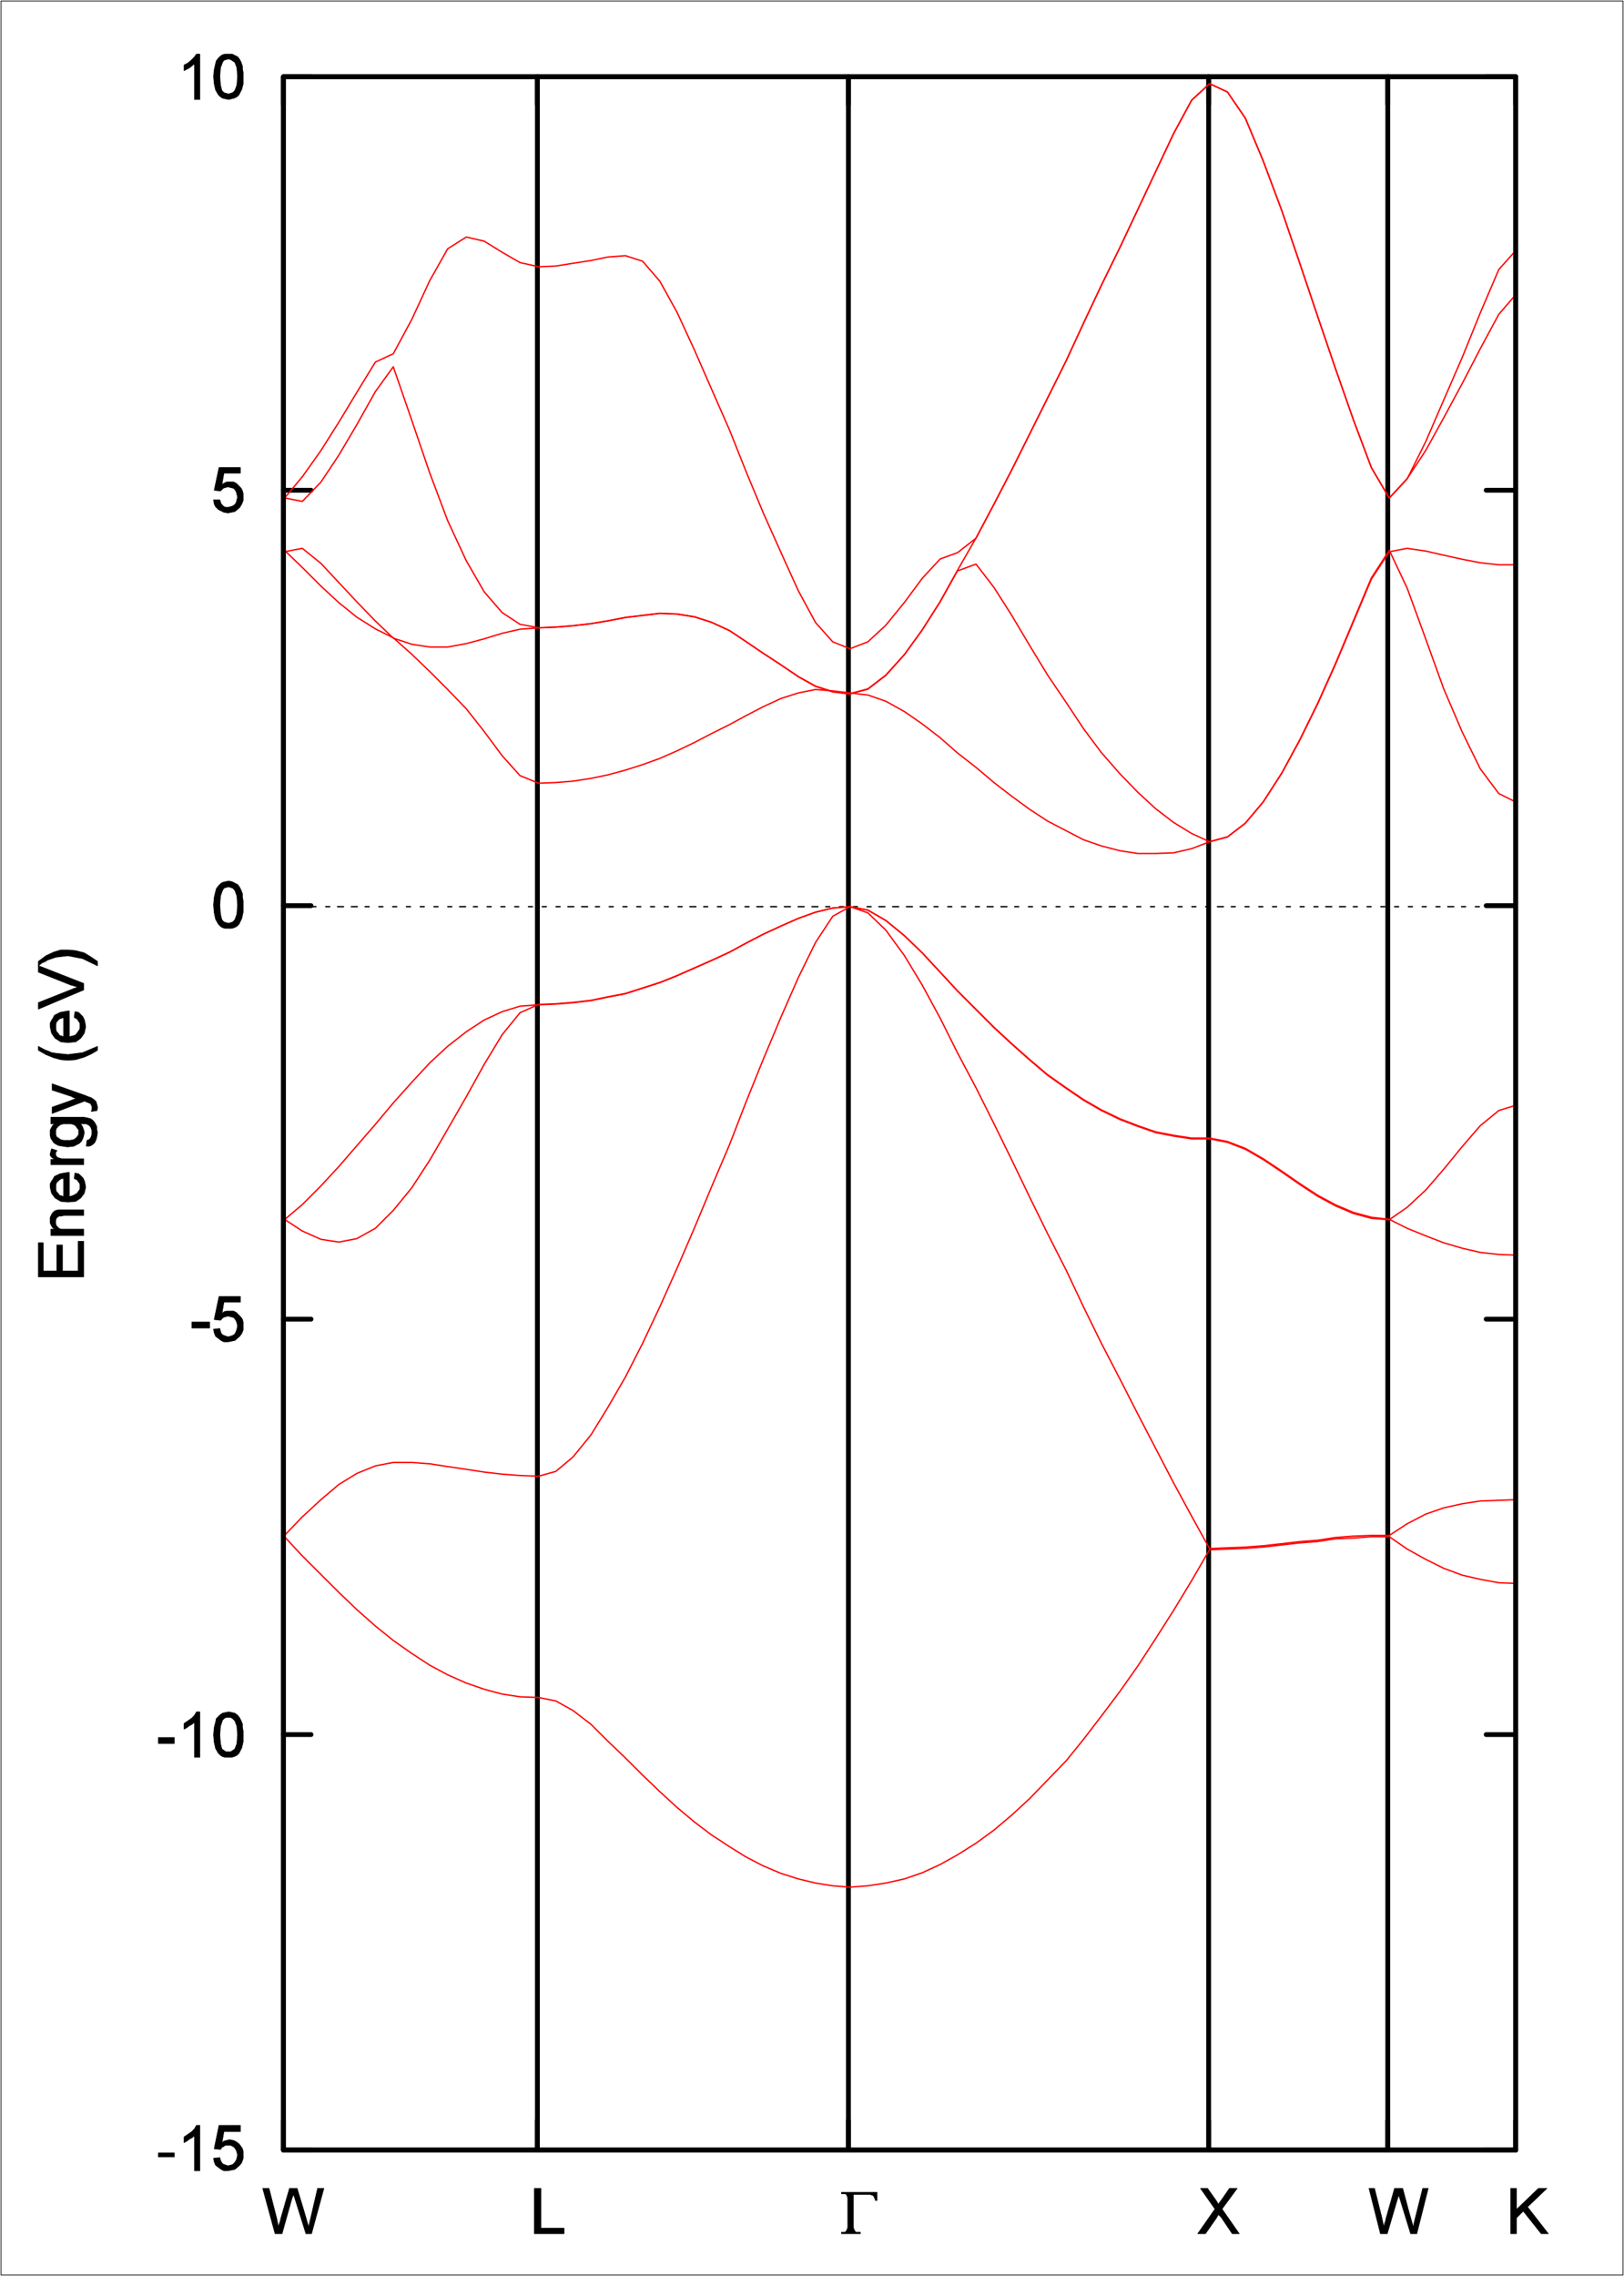 <svg width="825" height="1156" xmlns="http://www.w3.org/2000/svg" xmlns:xlink="http://www.w3.org/1999/xlink" overflow="hidden"><defs><clipPath id="clip0"><rect x="1786" y="658" width="825" height="1156"/></clipPath></defs><g clip-path="url(#clip0)" transform="translate(-1786 -658)"><path d="M1786.5 658.5 2610.5 658.5 2610.5 1813.5 1786.5 1813.5Z" stroke="#000000" stroke-width="0.35" stroke-linecap="round" stroke-linejoin="round" stroke-miterlimit="10" fill="none" fill-rule="evenodd"/><path d="M1930 1750 1944 1750" stroke="#000000" stroke-width="2.45" stroke-linecap="round" stroke-linejoin="round" stroke-miterlimit="10" fill="none" fill-rule="evenodd"/><path d="M2556 1750 2541 1750" stroke="#000000" stroke-width="2.45" stroke-linecap="round" stroke-linejoin="round" stroke-miterlimit="10" fill="none" fill-rule="evenodd"/><path d="M1866.5 1753.5 1866.5 1751.5 1874.5 1751.5 1874.5 1753.5 1866.5 1753.5Z" stroke="#000000" stroke-width="0.35" stroke-linecap="round" stroke-linejoin="round" stroke-miterlimit="10" fill-rule="evenodd"/><path d="M1887.5 1760.5 1884.83 1760.5 1884.83 1742.73 1883.5 1743.77 1882.17 1744.47 1880.83 1745.51 1879.5 1746.21 1879.5 1743.42 1881.5 1742.03 1883.5 1740.64 1884.83 1739.24 1885.83 1737.5 1887.5 1737.5 1887.5 1760.5Z" stroke="#000000" stroke-width="0.35" stroke-linecap="round" stroke-linejoin="round" stroke-miterlimit="10" fill-rule="evenodd"/><path d="M1894.5 1754.23 1897.64 1753.88 1897.99 1755.27 1898.34 1755.97 1899.04 1757.01 1899.73 1757.36 1900.78 1757.71 1901.83 1758.06 1903.22 1757.71 1904.27 1757.36 1905.31 1756.32 1906.01 1755.27 1906.36 1754.23 1906.71 1752.48 1906.36 1751.09 1906.01 1750.04 1905.31 1749 1904.62 1748.3 1903.22 1747.6 1901.83 1747.6 1900.43 1747.6 1899.38 1748.3 1898.69 1748.65 1897.99 1749.69 1894.85 1749.35 1897.29 1737.5 1908.1 1737.5 1908.1 1740.63 1899.73 1740.63 1898.69 1746.56 1899.73 1745.51 1901.13 1745.16 1902.52 1744.82 1904.62 1745.16 1906.01 1745.86 1907.41 1746.91 1908.45 1748.3 1909.15 1749.35 1909.5 1750.74 1909.5 1752.48 1909.5 1754.23 1908.8 1756.32 1907.76 1757.71 1905.31 1759.8 1901.83 1760.5 1899.73 1760.5 1898.34 1759.8 1896.94 1758.76 1895.55 1757.71 1894.85 1755.97 1894.5 1754.23Z" stroke="#000000" stroke-width="0.35" stroke-linecap="round" stroke-linejoin="round" stroke-miterlimit="10" fill-rule="evenodd"/><path d="M1930 1539 1944 1539" stroke="#000000" stroke-width="2.45" stroke-linecap="round" stroke-linejoin="round" stroke-miterlimit="10" fill="none" fill-rule="evenodd"/><path d="M2556 1539 2541 1539" stroke="#000000" stroke-width="2.45" stroke-linecap="round" stroke-linejoin="round" stroke-miterlimit="10" fill="none" fill-rule="evenodd"/><path d="M1866.5 1543.5 1866.5 1540.5 1874.5 1540.5 1874.5 1543.5 1866.5 1543.5Z" stroke="#000000" stroke-width="0.35" stroke-linecap="round" stroke-linejoin="round" stroke-miterlimit="10" fill-rule="evenodd"/><path d="M1887.5 1550.5 1884.83 1550.5 1884.83 1532.72 1883.5 1533.77 1882.17 1534.47 1880.83 1535.51 1879.5 1536.21 1879.5 1533.42 1881.5 1532.03 1883.5 1530.63 1884.83 1529.24 1885.83 1527.5 1887.5 1527.5 1887.5 1550.5Z" stroke="#000000" stroke-width="0.35" stroke-linecap="round" stroke-linejoin="round" stroke-miterlimit="10" fill-rule="evenodd"/><path d="M1894.5 1539.17 1894.85 1535.39 1895.55 1532.65 1895.9 1530.93 1896.94 1529.9 1897.99 1528.87 1899.04 1528.18 1900.43 1527.84 1902.17 1527.5 1903.92 1527.84 1905.31 1528.18 1906.71 1529.22 1907.76 1530.59 1908.45 1531.96 1909.15 1533.68 1909.15 1535.39 1909.5 1537.11 1909.5 1539.17 1909.5 1542.6 1908.8 1545.69 1908.1 1547.07 1907.41 1548.44 1906.36 1549.47 1904.97 1550.16 1903.57 1550.5 1902.17 1550.5 1900.43 1550.5 1899.04 1550.16 1897.99 1549.47 1896.94 1548.44 1895.55 1546.03 1894.85 1542.95 1894.5 1539.17ZM1897.64 1539.17 1897.99 1543.63 1898.69 1546.38 1899.73 1547.07 1900.78 1547.75 1902.17 1547.75 1903.22 1547.75 1904.27 1547.07 1905.31 1546.38 1906.36 1543.63 1906.71 1539.17 1906.36 1534.71 1905.31 1531.96 1904.27 1530.93 1903.22 1530.24 1902.17 1530.24 1900.78 1530.24 1899.73 1530.93 1899.04 1531.62 1897.99 1534.71 1897.64 1539.17Z" stroke="#000000" stroke-width="0.35" stroke-linecap="round" stroke-linejoin="round" stroke-miterlimit="10" fill-rule="evenodd"/><path d="M1930 1328 1944 1328" stroke="#000000" stroke-width="2.45" stroke-linecap="round" stroke-linejoin="round" stroke-miterlimit="10" fill="none" fill-rule="evenodd"/><path d="M2556 1328 2541 1328" stroke="#000000" stroke-width="2.45" stroke-linecap="round" stroke-linejoin="round" stroke-miterlimit="10" fill="none" fill-rule="evenodd"/><path d="M1883.5 1332.5 1883.5 1329.5 1892.5 1329.5 1892.5 1332.5 1883.5 1332.5Z" stroke="#000000" stroke-width="0.35" stroke-linecap="round" stroke-linejoin="round" stroke-miterlimit="10" fill-rule="evenodd"/><path d="M1894.5 1333.13 1897.64 1332.78 1897.99 1334.2 1898.34 1335.25 1899.04 1335.96 1899.73 1336.32 1900.78 1336.67 1901.83 1337.02 1903.22 1336.67 1904.27 1336.32 1905.31 1335.61 1906.01 1334.2 1906.36 1333.13 1906.71 1331.36 1906.36 1329.95 1906.01 1328.89 1905.31 1327.82 1904.62 1327.12 1903.22 1326.76 1901.83 1326.41 1900.43 1326.76 1899.38 1327.12 1898.69 1327.82 1897.99 1328.53 1894.85 1328.18 1897.29 1316.5 1908.1 1316.5 1908.1 1319.33 1899.73 1319.33 1898.69 1325.35 1899.73 1324.29 1901.13 1323.93 1902.52 1323.93 1904.62 1323.93 1906.01 1324.64 1907.41 1326.05 1908.45 1327.12 1909.15 1328.18 1909.5 1329.6 1909.5 1331.36 1909.5 1333.49 1908.8 1335.25 1907.76 1336.67 1905.31 1338.8 1901.83 1339.5 1899.73 1339.5 1898.34 1338.8 1896.94 1337.73 1895.55 1336.67 1894.85 1334.9 1894.5 1333.13Z" stroke="#000000" stroke-width="0.35" stroke-linecap="round" stroke-linejoin="round" stroke-miterlimit="10" fill-rule="evenodd"/><path d="M1930 1118 1944 1118" stroke="#000000" stroke-width="2.45" stroke-linecap="round" stroke-linejoin="round" stroke-miterlimit="10" fill="none" fill-rule="evenodd"/><path d="M2556 1118 2541 1118" stroke="#000000" stroke-width="2.45" stroke-linecap="round" stroke-linejoin="round" stroke-miterlimit="10" fill="none" fill-rule="evenodd"/><path d="M1894.5 1117.68 1894.85 1113.74 1895.55 1110.87 1895.9 1109.44 1896.94 1108.01 1897.99 1106.93 1899.04 1106.22 1900.43 1105.86 1902.17 1105.5 1903.92 1105.86 1905.31 1106.58 1906.71 1107.29 1907.76 1108.72 1908.45 1110.16 1909.15 1111.95 1909.15 1113.74 1909.5 1115.53 1909.5 1117.68 1909.5 1121.26 1908.8 1124.48 1908.1 1125.92 1907.41 1127.35 1906.36 1128.43 1904.97 1129.14 1903.57 1129.5 1902.17 1129.5 1900.43 1129.5 1899.04 1129.14 1897.99 1128.43 1896.94 1127.35 1895.55 1124.84 1894.85 1121.62 1894.5 1117.68ZM1897.64 1117.68 1897.99 1122.34 1898.69 1125.2 1899.73 1126.28 1900.78 1126.63 1902.17 1126.99 1903.22 1126.63 1904.27 1126.28 1905.31 1125.2 1906.36 1122.34 1906.71 1117.68 1906.36 1113.02 1905.31 1110.16 1904.27 1109.08 1903.22 1108.72 1902.17 1108.37 1900.78 1108.72 1899.73 1109.08 1899.04 1110.16 1897.99 1113.02 1897.64 1117.68Z" stroke="#000000" stroke-width="0.35" stroke-linecap="round" stroke-linejoin="round" stroke-miterlimit="10" fill-rule="evenodd"/><path d="M1930 907 1944 907" stroke="#000000" stroke-width="2.45" stroke-linecap="round" stroke-linejoin="round" stroke-miterlimit="10" fill="none" fill-rule="evenodd"/><path d="M2556 907 2541 907" stroke="#000000" stroke-width="2.45" stroke-linecap="round" stroke-linejoin="round" stroke-miterlimit="10" fill="none" fill-rule="evenodd"/><path d="M1894.5 911.879 1897.64 911.879 1897.99 912.924 1898.34 913.97 1899.04 914.667 1899.73 915.364 1900.78 915.712 1901.83 915.712 1903.22 915.364 1904.27 915.015 1905.31 914.319 1906.01 913.273 1906.36 911.879 1906.71 910.485 1906.36 909.091 1906.01 907.697 1905.31 906.652 1904.62 905.955 1903.22 905.606 1901.83 905.258 1900.43 905.606 1899.38 905.955 1898.69 906.652 1897.99 907.349 1894.85 907 1897.29 895.5 1908.1 895.5 1908.1 898.288 1899.73 898.288 1898.69 904.212 1899.73 903.515 1901.13 902.818 1902.52 902.818 1904.62 902.818 1906.01 903.515 1907.41 904.909 1908.45 905.955 1909.15 907.349 1909.5 908.743 1909.5 910.137 1909.5 912.228 1908.8 913.97 1907.76 915.712 1905.31 917.803 1901.83 918.5 1899.73 918.152 1898.34 917.455 1896.94 916.758 1895.55 915.364 1894.85 913.97 1894.5 911.879Z" stroke="#000000" stroke-width="0.35" stroke-linecap="round" stroke-linejoin="round" stroke-miterlimit="10" fill-rule="evenodd"/><path d="M1930 697 1944 697" stroke="#000000" stroke-width="2.45" stroke-linecap="round" stroke-linejoin="round" stroke-miterlimit="10" fill="none" fill-rule="evenodd"/><path d="M2556 697 2541 697" stroke="#000000" stroke-width="2.45" stroke-linecap="round" stroke-linejoin="round" stroke-miterlimit="10" fill="none" fill-rule="evenodd"/><path d="M1887.5 708.5 1884.83 708.5 1884.83 690.379 1883.5 691.424 1882.17 692.47 1880.83 693.167 1879.5 693.864 1879.5 691.076 1881.5 690.03 1883.5 688.288 1884.83 686.894 1885.83 685.5 1887.5 685.5 1887.5 708.5Z" stroke="#000000" stroke-width="0.35" stroke-linecap="round" stroke-linejoin="round" stroke-miterlimit="10" fill-rule="evenodd"/><path d="M1894.5 696.828 1894.85 693.396 1895.55 690.306 1895.9 688.933 1896.94 687.56 1897.99 686.53 1899.04 685.843 1900.43 685.5 1902.17 685.5 1903.92 685.5 1905.31 686.186 1906.71 686.873 1907.76 688.246 1908.45 689.619 1909.15 691.679 1909.15 693.052 1909.5 694.769 1909.5 696.828 1909.5 700.605 1908.8 703.351 1908.1 704.724 1907.41 706.097 1906.36 707.127 1904.97 707.814 1903.57 708.157 1902.17 708.5 1900.43 708.157 1899.04 707.814 1897.99 707.127 1896.94 706.097 1895.55 703.694 1894.85 700.605 1894.5 696.828ZM1897.64 696.828 1897.99 701.291 1898.69 704.037 1899.73 705.068 1900.78 705.41 1902.17 705.754 1903.22 705.41 1904.27 705.068 1905.31 704.037 1906.36 701.291 1906.71 696.828 1906.36 692.366 1905.31 689.619 1904.27 688.933 1903.22 688.246 1902.17 687.903 1900.78 688.246 1899.73 688.59 1899.04 689.619 1897.99 692.366 1897.64 696.828Z" stroke="#000000" stroke-width="0.35" stroke-linecap="round" stroke-linejoin="round" stroke-miterlimit="10" fill-rule="evenodd"/><path d="M2556 1750 2556 1735" stroke="#000000" stroke-width="2.45" stroke-linecap="round" stroke-linejoin="round" stroke-miterlimit="10" fill="none" fill-rule="evenodd"/><path d="M2556 697 2556 711" stroke="#000000" stroke-width="2.45" stroke-linecap="round" stroke-linejoin="round" stroke-miterlimit="10" fill="none" fill-rule="evenodd"/><path d="M2553.5 1792.5 2553.5 1769.5 2556.32 1769.5 2556.32 1780.3 2567.57 1769.5 2571.8 1769.5 2561.94 1778.91 2572.5 1792.5 2568.98 1792.5 2559.83 1781 2556.32 1784.49 2556.32 1792.5 2553.5 1792.5Z" stroke="#000000" stroke-width="0.35" stroke-linecap="round" stroke-linejoin="round" stroke-miterlimit="10" fill-rule="evenodd"/><path d="M2491 1750 2491 1735" stroke="#000000" stroke-width="2.45" stroke-linecap="round" stroke-linejoin="round" stroke-miterlimit="10" fill="none" fill-rule="evenodd"/><path d="M2491 697 2491 711" stroke="#000000" stroke-width="2.45" stroke-linecap="round" stroke-linejoin="round" stroke-miterlimit="10" fill="none" fill-rule="evenodd"/><path d="M2487.3 1792.5 2481.5 1769.5 2484.23 1769.5 2487.98 1784.49 2489 1789.36 2489.34 1787.62 2489.68 1786.58 2490.02 1785.53 2490.02 1785.18 2494.46 1769.5 2498.55 1769.5 2501.61 1781 2504 1789.36 2504.34 1787.27 2505.02 1784.49 2508.77 1769.5 2511.5 1769.5 2505.71 1792.5 2502.63 1792.5 2497.18 1774.73 2496.84 1773.68 2496.5 1772.64 2496.5 1772.29 2496.16 1774.03 2495.82 1775.08 2490.71 1792.5 2487.3 1792.5Z" stroke="#000000" stroke-width="0.35" stroke-linecap="round" stroke-linejoin="round" stroke-miterlimit="10" fill-rule="evenodd"/><path d="M2400 1750 2400 1735" stroke="#000000" stroke-width="2.45" stroke-linecap="round" stroke-linejoin="round" stroke-miterlimit="10" fill="none" fill-rule="evenodd"/><path d="M2400 697 2400 711" stroke="#000000" stroke-width="2.45" stroke-linecap="round" stroke-linejoin="round" stroke-miterlimit="10" fill="none" fill-rule="evenodd"/><path d="M2394.5 1792.5 2403.25 1779.96 2395.9 1769.5 2399.4 1769.5 2403.6 1775.42 2404.3 1776.47 2404.65 1777.17 2405 1777.52 2405.7 1776.47 2406.75 1775.08 2410.6 1769.5 2414.45 1769.5 2406.75 1779.96 2415.5 1792.5 2412 1792.5 2406.4 1784.14 2405.7 1783.44 2405 1782.74 2404.3 1783.79 2403.95 1784.49 2398.35 1792.5 2394.5 1792.5Z" stroke="#000000" stroke-width="0.35" stroke-linecap="round" stroke-linejoin="round" stroke-miterlimit="10" fill-rule="evenodd"/><path d="M2217 1750 2217 1735" stroke="#000000" stroke-width="2.45" stroke-linecap="round" stroke-linejoin="round" stroke-miterlimit="10" fill="none" fill-rule="evenodd"/><path d="M2217 697 2217 711" stroke="#000000" stroke-width="2.45" stroke-linecap="round" stroke-linejoin="round" stroke-miterlimit="10" fill="none" fill-rule="evenodd"/><path d="M2231.5 1771.5 2231.5 1775.63 2230.79 1775.63 2230.44 1774.6 2230.09 1773.91 2229.74 1773.22 2229.03 1772.88 2227.97 1772.53 2226.56 1772.53 2219.5 1772.53 2219.5 1789.4 2219.85 1790.44 2220.2 1791.12 2220.91 1791.81 2221.97 1791.81 2223.03 1791.81 2223.03 1792.5 2213.5 1792.5 2213.5 1791.81 2214.2 1791.81 2215.26 1791.81 2215.97 1791.12 2216.32 1790.44 2216.68 1789.4 2216.68 1774.25 2216.32 1773.22 2215.97 1772.53 2215.26 1772.19 2214.2 1772.19 2213.5 1772.19 2213.5 1771.5 2231.5 1771.5Z" stroke="#000000" stroke-width="0.35" stroke-linecap="round" stroke-linejoin="round" stroke-miterlimit="10" fill-rule="evenodd"/><path d="M2059 1750 2059 1735" stroke="#000000" stroke-width="2.45" stroke-linecap="round" stroke-linejoin="round" stroke-miterlimit="10" fill="none" fill-rule="evenodd"/><path d="M2059 697 2059 711" stroke="#000000" stroke-width="2.45" stroke-linecap="round" stroke-linejoin="round" stroke-miterlimit="10" fill="none" fill-rule="evenodd"/><path d="M2057.5 1792.5 2057.5 1769.5 2060.79 1769.5 2060.79 1789.71 2072.5 1789.71 2072.5 1792.5 2057.5 1792.5Z" stroke="#000000" stroke-width="0.35" stroke-linecap="round" stroke-linejoin="round" stroke-miterlimit="10" fill-rule="evenodd"/><path d="M1930 1750 1930 1735" stroke="#000000" stroke-width="2.45" stroke-linecap="round" stroke-linejoin="round" stroke-miterlimit="10" fill="none" fill-rule="evenodd"/><path d="M1930 697 1930 711" stroke="#000000" stroke-width="2.45" stroke-linecap="round" stroke-linejoin="round" stroke-miterlimit="10" fill="none" fill-rule="evenodd"/><path d="M1925.77 1792.5 1919.5 1769.5 1922.63 1769.5 1926.47 1784.49 1927.51 1789.36 1927.86 1787.62 1928.21 1786.58 1928.56 1785.53 1928.56 1785.18 1933.08 1769.5 1936.92 1769.5 1940.4 1781 1942.84 1789.36 1943.19 1787.27 1943.88 1784.49 1947.37 1769.5 1950.5 1769.5 1944.23 1792.5 1941.44 1792.5 1935.87 1774.73 1935.52 1773.68 1935.17 1772.64 1935.17 1772.29 1934.48 1774.03 1934.13 1775.08 1929.25 1792.5 1925.77 1792.5Z" stroke="#000000" stroke-width="0.35" stroke-linecap="round" stroke-linejoin="round" stroke-miterlimit="10" fill-rule="evenodd"/><path d="M1930 1750 2556 1750 2556 697 1930 697 1930 1750" stroke="#000000" stroke-width="2.45" stroke-linecap="round" stroke-linejoin="round" stroke-miterlimit="10" fill="none" fill-rule="evenodd"/><path d="M1828.5 1306.5 1805.5 1306.5 1805.5 1289.24 1807.94 1289.24 1807.94 1303.56 1814.91 1303.56 1814.91 1290.34 1817.7 1290.34 1817.7 1303.56 1825.71 1303.56 1825.71 1288.5 1828.5 1288.5 1828.5 1306.5Z" stroke="#000000" stroke-width="0.35" stroke-linecap="round" stroke-linejoin="round" stroke-miterlimit="10" fill-rule="evenodd"/><path d="M1828.5 1285.5 1811.85 1285.5 1811.85 1282.34 1814.28 1282.34 1812.89 1281.64 1812.19 1280.58 1811.5 1279.18 1811.5 1277.77 1811.5 1276.36 1812.19 1274.96 1812.54 1274.26 1813.58 1273.2 1814.28 1272.85 1815.66 1272.5 1816.7 1272.5 1818.09 1272.5 1828.5 1272.5 1828.5 1275.31 1818.44 1275.31 1817.05 1275.66 1816.01 1275.66 1815.32 1276.01 1814.62 1276.72 1814.28 1277.77 1814.28 1278.47 1814.28 1279.53 1814.62 1280.58 1815.32 1281.28 1816.01 1281.98 1817.05 1282.34 1818.09 1282.34 1819.48 1282.34 1828.5 1282.34 1828.5 1285.5Z" stroke="#000000" stroke-width="0.35" stroke-linecap="round" stroke-linejoin="round" stroke-miterlimit="10" fill-rule="evenodd"/><path d="M1823.74 1256.57 1824.1 1253.84 1825.9 1254.18 1826.98 1255.2 1828.06 1256.22 1828.78 1257.59 1829.14 1258.95 1829.5 1261 1828.78 1264.07 1826.98 1266.45 1824.46 1268.16 1820.5 1268.5 1816.9 1268.16 1814.02 1266.45 1812.22 1264.07 1811.5 1261 1811.5 1259.29 1812.22 1257.93 1812.94 1256.91 1813.66 1255.55 1816.54 1254.18 1820.5 1253.5 1821.22 1253.5 1821.22 1265.77 1822.66 1265.43 1824.1 1264.75 1825.18 1264.07 1825.9 1263.04 1826.62 1262.02 1826.62 1260.66 1826.62 1259.29 1825.9 1258.27 1825.18 1257.25 1823.74 1256.57ZM1818.34 1265.77 1818.34 1256.57 1817.26 1256.57 1816.18 1257.25 1815.82 1257.59 1814.74 1258.61 1814.38 1259.64 1814.38 1261 1814.38 1262.36 1814.74 1263.39 1815.46 1264.07 1816.18 1265.09 1817.26 1265.43 1818.34 1265.77Z" stroke="#000000" stroke-width="0.35" stroke-linecap="round" stroke-linejoin="round" stroke-miterlimit="10" fill-rule="evenodd"/><path d="M1828.5 1249.5 1811.85 1249.5 1811.85 1246.94 1814.28 1246.94 1812.89 1246.3 1811.85 1245.34 1811.5 1244.7 1811.5 1244.06 1811.85 1242.78 1812.19 1241.5 1814.97 1242.46 1814.28 1243.1 1814.28 1244.06 1814.28 1244.7 1814.62 1245.34 1815.32 1245.98 1816.36 1246.3 1817.74 1246.62 1819.48 1246.62 1828.5 1246.62 1828.5 1249.5Z" stroke="#000000" stroke-width="0.35" stroke-linecap="round" stroke-linejoin="round" stroke-miterlimit="10" fill-rule="evenodd"/><path d="M1829.85 1240.13 1830.21 1237.21 1831.27 1236.84 1831.97 1236.11 1832.32 1235.38 1832.68 1234.28 1832.68 1233.18 1832.68 1232.09 1832.32 1230.99 1831.97 1230.26 1831.27 1229.53 1829.85 1228.79 1829.15 1228.79 1828.09 1228.79 1826.68 1228.79 1827.74 1229.89 1828.44 1231.72 1828.79 1233.18 1828.44 1235.02 1828.09 1236.11 1827.38 1237.57 1826.32 1238.67 1823.5 1240.13 1820.32 1240.5 1817.85 1240.13 1815.74 1239.77 1814.32 1239.04 1813.26 1238.31 1812.56 1237.21 1811.85 1236.11 1811.5 1234.65 1811.5 1233.55 1811.5 1232.09 1812.21 1230.62 1812.91 1229.53 1813.97 1228.79 1811.85 1228.79 1811.85 1225.5 1826.32 1225.5 1828.79 1225.5 1830.56 1225.87 1831.97 1226.23 1833.03 1226.97 1833.74 1227.7 1834.44 1228.79 1835.15 1230.26 1835.15 1231.72 1835.5 1233.18 1835.15 1235.38 1834.79 1236.84 1834.09 1238.31 1833.38 1239.04 1832.32 1239.77 1831.27 1240.13 1829.85 1240.13ZM1819.97 1237.21 1821.74 1237.21 1823.5 1236.84 1824.56 1236.11 1825.26 1235.38 1825.97 1234.28 1825.97 1233.18 1825.97 1231.72 1825.26 1230.99 1824.56 1229.89 1823.5 1229.16 1822.09 1228.79 1819.97 1228.79 1818.21 1228.79 1816.79 1229.16 1815.74 1229.89 1814.68 1230.99 1814.32 1232.09 1814.32 1233.18 1814.32 1234.28 1814.68 1235.38 1815.74 1236.11 1816.79 1236.84 1818.21 1237.21 1819.97 1237.21Z" stroke="#000000" stroke-width="0.35" stroke-linecap="round" stroke-linejoin="round" stroke-miterlimit="10" fill-rule="evenodd"/><path d="M1835.16 1222.1 1832.41 1222.45 1832.75 1221.41 1832.75 1220.71 1832.75 1220.01 1832.41 1219.31 1832.07 1218.62 1831.72 1218.27 1831.38 1218.27 1830.69 1217.92 1829.66 1217.57 1828.98 1217.22 1812.5 1223.5 1812.5 1220.36 1821.43 1217.22 1824.86 1215.83 1823.49 1215.48 1822.11 1214.78 1812.5 1211.64 1812.5 1208.5 1829.32 1214.43 1831.04 1215.13 1832.07 1215.48 1832.75 1215.83 1834.13 1216.87 1834.81 1217.57 1835.16 1218.97 1835.5 1220.01 1835.5 1221.06 1835.16 1222.1Z" stroke="#000000" stroke-width="0.35" stroke-linecap="round" stroke-linejoin="round" stroke-miterlimit="10" fill-rule="evenodd"/><path d="M1835.5 1191.41 1832.29 1193.32 1828.71 1194.91 1824.43 1196.18 1820.5 1196.5 1816.93 1196.18 1813.36 1195.23 1809.43 1193.64 1805.5 1191.41 1805.5 1189.5 1807.29 1190.46 1809.07 1191.41 1810.14 1191.73 1812.29 1192.68 1814.43 1193 1820.5 1193.64 1828 1192.68 1835.5 1189.5 1835.5 1191.41Z" stroke="#000000" stroke-width="0.35" stroke-linecap="round" stroke-linejoin="round" stroke-miterlimit="10" fill-rule="evenodd"/><path d="M1823.74 1174.77 1824.1 1171.86 1825.9 1172.23 1826.98 1173.32 1828.06 1174.41 1828.78 1175.86 1829.14 1177.32 1829.5 1179.5 1828.78 1182.77 1826.98 1185.32 1824.46 1187.14 1820.5 1187.5 1816.9 1187.14 1814.02 1185.32 1812.22 1182.77 1811.5 1179.5 1811.5 1177.68 1812.22 1176.23 1812.94 1175.14 1813.66 1173.68 1816.54 1172.23 1820.5 1171.5 1821.22 1171.5 1821.22 1184.59 1822.66 1184.23 1824.1 1183.87 1825.18 1182.77 1825.9 1181.68 1826.62 1180.59 1826.62 1179.14 1826.62 1177.68 1825.9 1176.59 1825.18 1175.5 1823.74 1174.77ZM1818.34 1184.59 1818.34 1174.77 1817.26 1175.14 1816.18 1175.5 1815.82 1175.86 1814.74 1176.96 1814.38 1178.05 1814.38 1179.5 1814.38 1180.96 1814.74 1182.04 1815.46 1182.77 1816.18 1183.87 1817.26 1184.23 1818.34 1184.59Z" stroke="#000000" stroke-width="0.35" stroke-linecap="round" stroke-linejoin="round" stroke-miterlimit="10" fill-rule="evenodd"/><path d="M1828.5 1160.76 1805.5 1170.5 1805.5 1167.26 1821.88 1160.76 1823.62 1160.04 1825.71 1159.32 1821.88 1158.24 1805.5 1151.74 1805.5 1148.5 1828.5 1157.52 1828.5 1160.76Z" stroke="#000000" stroke-width="0.35" stroke-linecap="round" stroke-linejoin="round" stroke-miterlimit="10" fill-rule="evenodd"/><path d="M1835.5 1146.32 1835.5 1148.5 1828 1144.86 1820.5 1143.41 1814.43 1144.14 1812.29 1144.86 1810.14 1145.59 1809.07 1146.32 1807.29 1147.05 1805.5 1148.5 1805.5 1146.32 1809.43 1143.41 1813.36 1141.59 1816.93 1140.5 1820.5 1140.5 1824.43 1140.86 1828.71 1141.96 1832.29 1144.14 1835.5 1146.32Z" stroke="#000000" stroke-width="0.35" stroke-linecap="round" stroke-linejoin="round" stroke-miterlimit="10" fill-rule="evenodd"/><path d="M2059 1750 2059 697" stroke="#000000" stroke-width="2.45" stroke-linecap="round" stroke-linejoin="round" stroke-miterlimit="10" fill="none" fill-rule="evenodd"/><path d="M2217 1750 2217 697" stroke="#000000" stroke-width="2.45" stroke-linecap="round" stroke-linejoin="round" stroke-miterlimit="10" fill="none" fill-rule="evenodd"/><path d="M2400 1750 2400 697" stroke="#000000" stroke-width="2.45" stroke-linecap="round" stroke-linejoin="round" stroke-miterlimit="10" fill="none" fill-rule="evenodd"/><path d="M2491 1750 2491 697" stroke="#000000" stroke-width="2.45" stroke-linecap="round" stroke-linejoin="round" stroke-miterlimit="10" fill="none" fill-rule="evenodd"/><path d="M1930.5 1118.5 1932.5 1118.5" stroke="#000000" stroke-width="0.7" stroke-linecap="round" stroke-linejoin="round" stroke-miterlimit="10" fill="none" fill-rule="evenodd"/><path d="M1937.5 1118.5 1939.5 1118.5" stroke="#000000" stroke-width="0.7" stroke-linecap="round" stroke-linejoin="round" stroke-miterlimit="10" fill="none" fill-rule="evenodd"/><path d="M1944.5 1118.5 1946.5 1118.5" stroke="#000000" stroke-width="0.7" stroke-linecap="round" stroke-linejoin="round" stroke-miterlimit="10" fill="none" fill-rule="evenodd"/><path d="M1951.5 1118.5 1953.5 1118.5" stroke="#000000" stroke-width="0.7" stroke-linecap="round" stroke-linejoin="round" stroke-miterlimit="10" fill="none" fill-rule="evenodd"/><path d="M1957.5 1118.5 1960.5 1118.5" stroke="#000000" stroke-width="0.7" stroke-linecap="round" stroke-linejoin="round" stroke-miterlimit="10" fill="none" fill-rule="evenodd"/><path d="M1964.5 1118.5 1967.5 1118.5" stroke="#000000" stroke-width="0.7" stroke-linecap="round" stroke-linejoin="round" stroke-miterlimit="10" fill="none" fill-rule="evenodd"/><path d="M1971.5 1118.5 1973.5 1118.5" stroke="#000000" stroke-width="0.7" stroke-linecap="round" stroke-linejoin="round" stroke-miterlimit="10" fill="none" fill-rule="evenodd"/><path d="M1978.5 1118.5 1980.5 1118.5" stroke="#000000" stroke-width="0.7" stroke-linecap="round" stroke-linejoin="round" stroke-miterlimit="10" fill="none" fill-rule="evenodd"/><path d="M1985.5 1118.5 1987.5 1118.5" stroke="#000000" stroke-width="0.7" stroke-linecap="round" stroke-linejoin="round" stroke-miterlimit="10" fill="none" fill-rule="evenodd"/><path d="M1992.5 1118.5 1994.5 1118.5" stroke="#000000" stroke-width="0.7" stroke-linecap="round" stroke-linejoin="round" stroke-miterlimit="10" fill="none" fill-rule="evenodd"/><path d="M1999.5 1118.5 2001.5 1118.5" stroke="#000000" stroke-width="0.7" stroke-linecap="round" stroke-linejoin="round" stroke-miterlimit="10" fill="none" fill-rule="evenodd"/><path d="M2006.5 1118.5 2008.5 1118.5" stroke="#000000" stroke-width="0.7" stroke-linecap="round" stroke-linejoin="round" stroke-miterlimit="10" fill="none" fill-rule="evenodd"/><path d="M2013.5 1118.5 2015.5 1118.5" stroke="#000000" stroke-width="0.7" stroke-linecap="round" stroke-linejoin="round" stroke-miterlimit="10" fill="none" fill-rule="evenodd"/><path d="M2019.5 1118.5 2022.5 1118.5" stroke="#000000" stroke-width="0.7" stroke-linecap="round" stroke-linejoin="round" stroke-miterlimit="10" fill="none" fill-rule="evenodd"/><path d="M2026.5 1118.5 2028.5 1118.5" stroke="#000000" stroke-width="0.7" stroke-linecap="round" stroke-linejoin="round" stroke-miterlimit="10" fill="none" fill-rule="evenodd"/><path d="M2033.5 1118.5 2035.5 1118.5" stroke="#000000" stroke-width="0.7" stroke-linecap="round" stroke-linejoin="round" stroke-miterlimit="10" fill="none" fill-rule="evenodd"/><path d="M2040.5 1118.5 2042.5 1118.5" stroke="#000000" stroke-width="0.7" stroke-linecap="round" stroke-linejoin="round" stroke-miterlimit="10" fill="none" fill-rule="evenodd"/><path d="M2047.5 1118.5 2049.5 1118.5" stroke="#000000" stroke-width="0.7" stroke-linecap="round" stroke-linejoin="round" stroke-miterlimit="10" fill="none" fill-rule="evenodd"/><path d="M2054.5 1118.5 2056.5 1118.5" stroke="#000000" stroke-width="0.7" stroke-linecap="round" stroke-linejoin="round" stroke-miterlimit="10" fill="none" fill-rule="evenodd"/><path d="M2061.5 1118.5 2063.5 1118.5" stroke="#000000" stroke-width="0.7" stroke-linecap="round" stroke-linejoin="round" stroke-miterlimit="10" fill="none" fill-rule="evenodd"/><path d="M2068.5 1118.5 2070.5 1118.5" stroke="#000000" stroke-width="0.7" stroke-linecap="round" stroke-linejoin="round" stroke-miterlimit="10" fill="none" fill-rule="evenodd"/><path d="M2074.5 1118.5 2077.5 1118.5" stroke="#000000" stroke-width="0.7" stroke-linecap="round" stroke-linejoin="round" stroke-miterlimit="10" fill="none" fill-rule="evenodd"/><path d="M2081.5 1118.5 2084.5 1118.5" stroke="#000000" stroke-width="0.7" stroke-linecap="round" stroke-linejoin="round" stroke-miterlimit="10" fill="none" fill-rule="evenodd"/><path d="M2088.5 1118.5 2090.5 1118.5" stroke="#000000" stroke-width="0.7" stroke-linecap="round" stroke-linejoin="round" stroke-miterlimit="10" fill="none" fill-rule="evenodd"/><path d="M2095.5 1118.5 2097.5 1118.5" stroke="#000000" stroke-width="0.7" stroke-linecap="round" stroke-linejoin="round" stroke-miterlimit="10" fill="none" fill-rule="evenodd"/><path d="M2102.5 1118.5 2104.5 1118.5" stroke="#000000" stroke-width="0.7" stroke-linecap="round" stroke-linejoin="round" stroke-miterlimit="10" fill="none" fill-rule="evenodd"/><path d="M2109.5 1118.5 2111.5 1118.5" stroke="#000000" stroke-width="0.7" stroke-linecap="round" stroke-linejoin="round" stroke-miterlimit="10" fill="none" fill-rule="evenodd"/><path d="M2116.5 1118.5 2118.5 1118.5" stroke="#000000" stroke-width="0.7" stroke-linecap="round" stroke-linejoin="round" stroke-miterlimit="10" fill="none" fill-rule="evenodd"/><path d="M2123.5 1118.5 2125.5 1118.5" stroke="#000000" stroke-width="0.7" stroke-linecap="round" stroke-linejoin="round" stroke-miterlimit="10" fill="none" fill-rule="evenodd"/><path d="M2130.5 1118.5 2132.5 1118.5" stroke="#000000" stroke-width="0.7" stroke-linecap="round" stroke-linejoin="round" stroke-miterlimit="10" fill="none" fill-rule="evenodd"/><path d="M2136.5 1118.5 2139.5 1118.5" stroke="#000000" stroke-width="0.7" stroke-linecap="round" stroke-linejoin="round" stroke-miterlimit="10" fill="none" fill-rule="evenodd"/><path d="M2143.5 1118.5 2145.5 1118.5" stroke="#000000" stroke-width="0.7" stroke-linecap="round" stroke-linejoin="round" stroke-miterlimit="10" fill="none" fill-rule="evenodd"/><path d="M2150.5 1118.5 2152.5 1118.5" stroke="#000000" stroke-width="0.7" stroke-linecap="round" stroke-linejoin="round" stroke-miterlimit="10" fill="none" fill-rule="evenodd"/><path d="M2157.5 1118.5 2159.5 1118.5" stroke="#000000" stroke-width="0.7" stroke-linecap="round" stroke-linejoin="round" stroke-miterlimit="10" fill="none" fill-rule="evenodd"/><path d="M2164.5 1118.5 2166.5 1118.5" stroke="#000000" stroke-width="0.7" stroke-linecap="round" stroke-linejoin="round" stroke-miterlimit="10" fill="none" fill-rule="evenodd"/><path d="M2170.5 1118.5 2173.5 1118.5" stroke="#000000" stroke-width="0.7" stroke-linecap="round" stroke-linejoin="round" stroke-miterlimit="10" fill="none" fill-rule="evenodd"/><path d="M2177.5 1118.5 2180.5 1118.5" stroke="#000000" stroke-width="0.7" stroke-linecap="round" stroke-linejoin="round" stroke-miterlimit="10" fill="none" fill-rule="evenodd"/><path d="M2184.5 1118.5 2187.5 1118.5" stroke="#000000" stroke-width="0.7" stroke-linecap="round" stroke-linejoin="round" stroke-miterlimit="10" fill="none" fill-rule="evenodd"/><path d="M2191.5 1118.5 2194.5 1118.5" stroke="#000000" stroke-width="0.7" stroke-linecap="round" stroke-linejoin="round" stroke-miterlimit="10" fill="none" fill-rule="evenodd"/><path d="M2198.5 1118.5 2201.5 1118.5" stroke="#000000" stroke-width="0.7" stroke-linecap="round" stroke-linejoin="round" stroke-miterlimit="10" fill="none" fill-rule="evenodd"/><path d="M2205.5 1118.5 2207.5 1118.5" stroke="#000000" stroke-width="0.7" stroke-linecap="round" stroke-linejoin="round" stroke-miterlimit="10" fill="none" fill-rule="evenodd"/><path d="M2212.5 1118.5 2214.5 1118.5" stroke="#000000" stroke-width="0.7" stroke-linecap="round" stroke-linejoin="round" stroke-miterlimit="10" fill="none" fill-rule="evenodd"/><path d="M2219.5 1118.5 2221.5 1118.5" stroke="#000000" stroke-width="0.7" stroke-linecap="round" stroke-linejoin="round" stroke-miterlimit="10" fill="none" fill-rule="evenodd"/><path d="M2226.5 1118.5 2228.5 1118.5" stroke="#000000" stroke-width="0.7" stroke-linecap="round" stroke-linejoin="round" stroke-miterlimit="10" fill="none" fill-rule="evenodd"/><path d="M2232.5 1118.5 2235.5 1118.5" stroke="#000000" stroke-width="0.7" stroke-linecap="round" stroke-linejoin="round" stroke-miterlimit="10" fill="none" fill-rule="evenodd"/><path d="M2239.5 1118.5 2242.5 1118.5" stroke="#000000" stroke-width="0.7" stroke-linecap="round" stroke-linejoin="round" stroke-miterlimit="10" fill="none" fill-rule="evenodd"/><path d="M2246.5 1118.5 2249.5 1118.5" stroke="#000000" stroke-width="0.7" stroke-linecap="round" stroke-linejoin="round" stroke-miterlimit="10" fill="none" fill-rule="evenodd"/><path d="M2253.5 1118.5 2256.5 1118.5" stroke="#000000" stroke-width="0.7" stroke-linecap="round" stroke-linejoin="round" stroke-miterlimit="10" fill="none" fill-rule="evenodd"/><path d="M2260.5 1118.5 2262.5 1118.5" stroke="#000000" stroke-width="0.7" stroke-linecap="round" stroke-linejoin="round" stroke-miterlimit="10" fill="none" fill-rule="evenodd"/><path d="M2267.5 1118.5 2269.5 1118.5" stroke="#000000" stroke-width="0.7" stroke-linecap="round" stroke-linejoin="round" stroke-miterlimit="10" fill="none" fill-rule="evenodd"/><path d="M2274.5 1118.5 2276.5 1118.5" stroke="#000000" stroke-width="0.7" stroke-linecap="round" stroke-linejoin="round" stroke-miterlimit="10" fill="none" fill-rule="evenodd"/><path d="M2281.5 1118.5 2283.5 1118.5" stroke="#000000" stroke-width="0.7" stroke-linecap="round" stroke-linejoin="round" stroke-miterlimit="10" fill="none" fill-rule="evenodd"/><path d="M2287.5 1118.5 2290.5 1118.5" stroke="#000000" stroke-width="0.7" stroke-linecap="round" stroke-linejoin="round" stroke-miterlimit="10" fill="none" fill-rule="evenodd"/><path d="M2294.5 1118.5 2297.5 1118.5" stroke="#000000" stroke-width="0.7" stroke-linecap="round" stroke-linejoin="round" stroke-miterlimit="10" fill="none" fill-rule="evenodd"/><path d="M2301.5 1118.5 2303.5 1118.5" stroke="#000000" stroke-width="0.7" stroke-linecap="round" stroke-linejoin="round" stroke-miterlimit="10" fill="none" fill-rule="evenodd"/><path d="M2308.5 1118.5 2310.5 1118.5" stroke="#000000" stroke-width="0.7" stroke-linecap="round" stroke-linejoin="round" stroke-miterlimit="10" fill="none" fill-rule="evenodd"/><path d="M2315.5 1118.5 2317.5 1118.5" stroke="#000000" stroke-width="0.7" stroke-linecap="round" stroke-linejoin="round" stroke-miterlimit="10" fill="none" fill-rule="evenodd"/><path d="M2322.5 1118.5 2324.5 1118.5" stroke="#000000" stroke-width="0.7" stroke-linecap="round" stroke-linejoin="round" stroke-miterlimit="10" fill="none" fill-rule="evenodd"/><path d="M2329.5 1118.5 2331.5 1118.5" stroke="#000000" stroke-width="0.7" stroke-linecap="round" stroke-linejoin="round" stroke-miterlimit="10" fill="none" fill-rule="evenodd"/><path d="M2336.5 1118.5 2338.5 1118.5" stroke="#000000" stroke-width="0.7" stroke-linecap="round" stroke-linejoin="round" stroke-miterlimit="10" fill="none" fill-rule="evenodd"/><path d="M2342.5 1118.5 2345.5 1118.5" stroke="#000000" stroke-width="0.7" stroke-linecap="round" stroke-linejoin="round" stroke-miterlimit="10" fill="none" fill-rule="evenodd"/><path d="M2349.5 1118.5 2352.5 1118.5" stroke="#000000" stroke-width="0.7" stroke-linecap="round" stroke-linejoin="round" stroke-miterlimit="10" fill="none" fill-rule="evenodd"/><path d="M2356.5 1118.5 2358.5 1118.5" stroke="#000000" stroke-width="0.7" stroke-linecap="round" stroke-linejoin="round" stroke-miterlimit="10" fill="none" fill-rule="evenodd"/><path d="M2363.5 1118.5 2365.5 1118.5" stroke="#000000" stroke-width="0.7" stroke-linecap="round" stroke-linejoin="round" stroke-miterlimit="10" fill="none" fill-rule="evenodd"/><path d="M2370.5 1118.5 2372.5 1118.5" stroke="#000000" stroke-width="0.7" stroke-linecap="round" stroke-linejoin="round" stroke-miterlimit="10" fill="none" fill-rule="evenodd"/><path d="M2377.5 1118.5 2379.5 1118.5" stroke="#000000" stroke-width="0.7" stroke-linecap="round" stroke-linejoin="round" stroke-miterlimit="10" fill="none" fill-rule="evenodd"/><path d="M2384.5 1118.5 2386.5 1118.5" stroke="#000000" stroke-width="0.7" stroke-linecap="round" stroke-linejoin="round" stroke-miterlimit="10" fill="none" fill-rule="evenodd"/><path d="M2391.5 1118.5 2393.5 1118.5" stroke="#000000" stroke-width="0.7" stroke-linecap="round" stroke-linejoin="round" stroke-miterlimit="10" fill="none" fill-rule="evenodd"/><path d="M2398.5 1118.5 2400.5 1118.5" stroke="#000000" stroke-width="0.7" stroke-linecap="round" stroke-linejoin="round" stroke-miterlimit="10" fill="none" fill-rule="evenodd"/><path d="M2404.5 1118.5 2407.5 1118.5" stroke="#000000" stroke-width="0.7" stroke-linecap="round" stroke-linejoin="round" stroke-miterlimit="10" fill="none" fill-rule="evenodd"/><path d="M2411.5 1118.5 2413.5 1118.5" stroke="#000000" stroke-width="0.7" stroke-linecap="round" stroke-linejoin="round" stroke-miterlimit="10" fill="none" fill-rule="evenodd"/><path d="M2418.5 1118.5 2420.5 1118.5" stroke="#000000" stroke-width="0.7" stroke-linecap="round" stroke-linejoin="round" stroke-miterlimit="10" fill="none" fill-rule="evenodd"/><path d="M2425.5 1118.5 2427.5 1118.5" stroke="#000000" stroke-width="0.7" stroke-linecap="round" stroke-linejoin="round" stroke-miterlimit="10" fill="none" fill-rule="evenodd"/><path d="M2432.5 1118.5 2434.5 1118.5" stroke="#000000" stroke-width="0.7" stroke-linecap="round" stroke-linejoin="round" stroke-miterlimit="10" fill="none" fill-rule="evenodd"/><path d="M2439.5 1118.5 2441.5 1118.5" stroke="#000000" stroke-width="0.7" stroke-linecap="round" stroke-linejoin="round" stroke-miterlimit="10" fill="none" fill-rule="evenodd"/><path d="M2446.5 1118.5 2448.5 1118.5" stroke="#000000" stroke-width="0.7" stroke-linecap="round" stroke-linejoin="round" stroke-miterlimit="10" fill="none" fill-rule="evenodd"/><path d="M2453.5 1118.5 2455.5 1118.5" stroke="#000000" stroke-width="0.7" stroke-linecap="round" stroke-linejoin="round" stroke-miterlimit="10" fill="none" fill-rule="evenodd"/><path d="M2459.5 1118.5 2462.5 1118.5" stroke="#000000" stroke-width="0.7" stroke-linecap="round" stroke-linejoin="round" stroke-miterlimit="10" fill="none" fill-rule="evenodd"/><path d="M2466.5 1118.5 2469.5 1118.5" stroke="#000000" stroke-width="0.7" stroke-linecap="round" stroke-linejoin="round" stroke-miterlimit="10" fill="none" fill-rule="evenodd"/><path d="M2473.5 1118.5 2475.5 1118.5" stroke="#000000" stroke-width="0.7" stroke-linecap="round" stroke-linejoin="round" stroke-miterlimit="10" fill="none" fill-rule="evenodd"/><path d="M2480.5 1118.5 2482.5 1118.5" stroke="#000000" stroke-width="0.7" stroke-linecap="round" stroke-linejoin="round" stroke-miterlimit="10" fill="none" fill-rule="evenodd"/><path d="M2487.5 1118.5 2489.5 1118.5" stroke="#000000" stroke-width="0.7" stroke-linecap="round" stroke-linejoin="round" stroke-miterlimit="10" fill="none" fill-rule="evenodd"/><path d="M2494.5 1118.5 2496.5 1118.5" stroke="#000000" stroke-width="0.7" stroke-linecap="round" stroke-linejoin="round" stroke-miterlimit="10" fill="none" fill-rule="evenodd"/><path d="M2501.5 1118.5 2503.5 1118.5" stroke="#000000" stroke-width="0.7" stroke-linecap="round" stroke-linejoin="round" stroke-miterlimit="10" fill="none" fill-rule="evenodd"/><path d="M2508.5 1118.5 2510.5 1118.5" stroke="#000000" stroke-width="0.7" stroke-linecap="round" stroke-linejoin="round" stroke-miterlimit="10" fill="none" fill-rule="evenodd"/><path d="M2515.5 1118.5 2517.5 1118.5" stroke="#000000" stroke-width="0.7" stroke-linecap="round" stroke-linejoin="round" stroke-miterlimit="10" fill="none" fill-rule="evenodd"/><path d="M2521.5 1118.5 2524.5 1118.5" stroke="#000000" stroke-width="0.7" stroke-linecap="round" stroke-linejoin="round" stroke-miterlimit="10" fill="none" fill-rule="evenodd"/><path d="M2528.5 1118.5 2530.5 1118.5" stroke="#000000" stroke-width="0.7" stroke-linecap="round" stroke-linejoin="round" stroke-miterlimit="10" fill="none" fill-rule="evenodd"/><path d="M2535.5 1118.5 2537.5 1118.5" stroke="#000000" stroke-width="0.7" stroke-linecap="round" stroke-linejoin="round" stroke-miterlimit="10" fill="none" fill-rule="evenodd"/><path d="M2542.5 1118.5 2544.5 1118.5" stroke="#000000" stroke-width="0.7" stroke-linecap="round" stroke-linejoin="round" stroke-miterlimit="10" fill="none" fill-rule="evenodd"/><path d="M2549.5 1118.5 2551.5 1118.5" stroke="#000000" stroke-width="0.7" stroke-linecap="round" stroke-linejoin="round" stroke-miterlimit="10" fill="none" fill-rule="evenodd"/><path d="M2555.5 1118.5 2556.5 1118.5" stroke="#000000" stroke-width="0.7" stroke-linecap="round" stroke-linejoin="round" stroke-miterlimit="10" fill="none" fill-rule="evenodd"/><path d="M1930.5 1438.5 1939.6 1448.27 1949.05 1457.7 1958.14 1466.77 1967.24 1475.5 1976.69 1483.87 1985.79 1491.2 1995.23 1497.83 2004.33 1503.77 2013.43 1508.65 2022.88 1512.84 2031.98 1515.98 2041.07 1518.42 2050.17 1519.82 2059.62 1520.17 2068.37 1521.92 2077.11 1526.8 2086.21 1533.78 2094.61 1542.16 2103.71 1550.88 2112.46 1559.61 2121.2 1567.99 2129.95 1576.02 2138.7 1583.34 2147.45 1589.97 2156.55 1595.91 2164.94 1601.14 2173.69 1605.68 2182.79 1609.52 2191.54 1612.31 2200.29 1614.41 2209.03 1615.8 2217.78 1616.5 2226.88 1615.8 2235.98 1614.41 2245.43 1612.31 2254.52 1609.17 2263.62 1604.98 2272.37 1600.1 2281.82 1594.16 2290.92 1587.53 2300.01 1579.85 2309.11 1571.47 2318.21 1562.05 2327.65 1552.28 2336.4 1541.46 2345.5 1529.6 2354.95 1517.03 2364.05 1504.12 2373.14 1490.16 2382.24 1475.85 2391.34 1460.84 2400.44 1445.13 2409.54 1444.78 2418.64 1444.43 2427.73 1443.74 2437.18 1442.69 2446.28 1441.64 2455.38 1440.94 2464.47 1439.55 2473.57 1439.2 2482.67 1438.5 2491.77 1438.5 2500.86 1444.78 2510.31 1450.02 2519.41 1454.55 2528.86 1458.05 2537.96 1460.14 2547.4 1461.89 2556.5 1462.23" stroke="#FF0000" stroke-width="0.7" stroke-linecap="round" stroke-linejoin="round" stroke-miterlimit="10" fill="none" fill-rule="evenodd"/><path d="M1930.5 1437.85 1939.6 1428.41 1949.05 1419.67 1958.14 1411.97 1967.24 1406.38 1976.69 1402.53 1985.79 1400.78 1995.23 1400.78 2004.33 1401.48 2013.43 1402.88 2022.88 1404.27 2031.98 1405.67 2041.07 1406.72 2050.17 1407.42 2059.62 1407.77 2068.37 1405.32 2077.11 1397.98 2086.21 1386.79 2094.61 1373.14 2103.71 1357.4 2112.46 1340.26 2121.2 1321.72 2129.95 1302.14 2138.7 1281.85 2147.45 1260.86 2156.55 1239.53 2164.94 1217.84 2173.69 1196.15 2182.79 1174.47 2191.54 1154.53 2200.29 1136.69 2209.03 1123.4 2217.78 1118.5 2226.88 1121.65 2235.98 1130.39 2245.43 1143.33 2254.52 1158.38 2263.62 1175.16 2272.37 1192.66 2281.82 1210.49 2290.92 1228.68 2300.01 1247.22 2309.11 1266.11 2318.21 1284.65 2327.65 1303.19 2336.4 1321.72 2345.5 1340.26 2354.95 1358.45 2364.05 1376.29 2373.14 1393.78 2382.24 1411.27 2391.34 1428.06 2400.44 1444.5 2409.54 1444.15 2418.64 1443.8 2427.73 1443.1 2437.18 1442.05 2446.28 1441 2455.38 1440.3 2464.47 1438.91 2473.57 1438.2 2482.67 1437.85 2491.77 1437.85 2500.86 1431.91 2510.31 1427.01 2519.41 1423.86 2528.86 1421.76 2537.96 1420.37 2547.4 1420.02 2556.5 1419.67" stroke="#FF0000" stroke-width="0.7" stroke-linecap="round" stroke-linejoin="round" stroke-miterlimit="10" fill="none" fill-rule="evenodd"/><path d="M1930.5 1277.31 1939.6 1283.26 1949.05 1287.46 1958.14 1288.85 1967.24 1287.11 1976.69 1281.86 1985.79 1272.76 1995.23 1261.22 2004.33 1247.23 2013.43 1231.49 2022.88 1215.05 2031.98 1198.6 2041.07 1183.56 2050.17 1172.37 2059.62 1168.17 2068.37 1167.82 2077.11 1167.12 2086.21 1166.07 2094.61 1164.32 2103.71 1162.58 2112.46 1159.78 2121.2 1156.98 2129.95 1153.48 2138.7 1149.63 2147.45 1145.78 2156.55 1141.59 2164.94 1137.04 2173.69 1132.49 2182.79 1128.3 2191.54 1124.45 2200.29 1121.3 2209.03 1119.2 2217.78 1118.5 2226.88 1120.25 2235.98 1125.5 2245.43 1133.19 2254.52 1141.94 2263.62 1151.73 2272.37 1161.17 2281.82 1170.62 2290.92 1179.71 2300.01 1188.11 2309.11 1196.16 2318.21 1203.85 2327.65 1210.5 2336.4 1216.45 2345.5 1221.69 2354.95 1226.24 2364.05 1229.74 2373.14 1232.89 2382.24 1234.64 2391.34 1236.03 2400.44 1236.03 2409.54 1237.78 2418.64 1241.28 2427.73 1246.53 2437.18 1252.83 2446.28 1259.12 2455.38 1265.07 2464.47 1269.96 2473.57 1273.81 2482.67 1276.26 2491.77 1277.31 2500.86 1281.86 2510.31 1285.71 2519.41 1289.21 2528.86 1292 2537.96 1294.1 2547.4 1295.15 2556.5 1295.5" stroke="#FF0000" stroke-width="0.7" stroke-linecap="round" stroke-linejoin="round" stroke-miterlimit="10" fill="none" fill-rule="evenodd"/><path d="M1930.5 1277.5 1939.6 1269.78 1949.05 1260.3 1958.14 1250.47 1967.24 1239.95 1976.69 1229.06 1985.79 1218.18 1995.23 1207.65 2004.33 1197.83 2013.43 1189.4 2022.88 1182.03 2031.98 1176.06 2041.07 1171.85 2050.17 1169.04 2059.62 1168.34 2068.37 1167.99 2077.11 1167.29 2086.21 1166.23 2094.61 1164.48 2103.71 1162.73 2112.46 1159.92 2121.2 1157.11 2129.95 1153.6 2138.7 1149.74 2147.45 1145.88 2156.55 1141.67 2164.94 1137.1 2173.69 1132.54 2182.79 1128.33 2191.54 1124.47 2200.29 1121.31 2209.03 1119.2 2217.78 1118.5 2226.88 1120.25 2235.98 1125.52 2245.43 1133.24 2254.52 1142.02 2263.62 1151.84 2272.37 1161.32 2281.82 1170.8 2290.92 1179.92 2300.01 1188.35 2309.11 1196.42 2318.21 1204.14 2327.65 1210.81 2336.4 1216.78 2345.5 1222.04 2354.95 1226.61 2364.05 1230.12 2373.14 1233.27 2382.24 1235.03 2391.34 1236.43 2400.44 1236.43 2409.54 1238.19 2418.64 1241.7 2427.73 1246.97 2437.18 1253.28 2446.28 1259.6 2455.38 1265.57 2464.47 1270.48 2473.57 1274.34 2482.67 1276.8 2491.77 1277.5 2500.86 1271.18 2510.31 1262.41 2519.41 1251.88 2528.86 1240.29 2537.96 1229.77 2547.4 1222.04 2556.5 1219.23" stroke="#FF0000" stroke-width="0.7" stroke-linecap="round" stroke-linejoin="round" stroke-miterlimit="10" fill="none" fill-rule="evenodd"/><path d="M1930.5 937.5 1939.6 946.25 1949.05 955.7 1958.14 964.1 1967.24 971.45 1976.69 977.4 1985.79 981.95 1995.23 990.35 2004.33 999.1 2013.43 1008.2 2022.88 1018 2031.98 1029.55 2041.07 1041.8 2050.17 1051.95 2059.62 1055.8 2068.37 1055.45 2077.11 1054.75 2086.21 1053.35 2094.61 1051.6 2103.71 1049.15 2112.46 1046.35 2121.2 1043.2 2129.95 1039.35 2138.7 1035.15 2147.45 1030.6 2156.55 1026.05 2164.94 1021.5 2173.69 1016.95 2182.79 1012.75 2191.54 1009.95 2200.29 1008.2 2209.03 1008.9 2217.78 1009.95 2226.88 1011 2235.98 1014.15 2245.43 1019.4 2254.52 1025.7 2263.62 1032.7 2272.37 1040.4 2281.82 1047.75 2290.92 1055.45 2300.01 1062.45 2309.11 1069.1 2318.21 1075.05 2327.65 1079.95 2336.4 1084.5 2345.5 1087.65 2354.95 1090.1 2364.05 1091.5 2373.14 1091.5 2382.24 1091.15 2391.34 1089.05 2400.44 1085.55 2409.54 1083.1 2418.64 1076.1 2427.73 1065.25 2437.18 1050.55 2446.28 1033.75 2455.38 1015.2 2464.47 994.9 2473.57 973.2 2482.67 951.5 2491.77 937.5 2500.86 956.75 2510.31 982.65 2519.41 1007.85 2528.86 1029.9 2537.96 1048.45 2547.4 1061.05 2556.5 1065.6" stroke="#FF0000" stroke-width="0.7" stroke-linecap="round" stroke-linejoin="round" stroke-miterlimit="10" fill="none" fill-rule="evenodd"/><path d="M1930.5 938.241 1939.6 936.5 1949.05 944.159 1958.14 953.907 1967.24 963.654 1976.69 973.402 1985.79 982.105 1995.23 985.238 2004.33 986.631 2013.43 986.631 2022.88 984.89 2031.98 982.453 2041.07 979.668 2050.17 977.579 2059.62 976.883 2068.37 976.535 2077.11 975.839 2086.21 974.794 2094.61 973.402 2103.71 971.661 2112.46 970.617 2121.2 969.572 2129.95 969.921 2138.7 971.313 2147.45 974.098 2156.55 978.276 2164.94 983.846 2173.69 989.764 2182.79 995.682 2191.54 1001.6 2200.29 1006.47 2209.03 1009.26 2217.78 1010.3 2226.88 1007.87 2235.98 1000.9 2245.43 990.46 2254.52 977.928 2263.62 963.654 2272.37 947.988 2281.82 944.507 2290.92 956.343 2300.01 970.617 2309.11 985.934 2318.21 1000.9 2327.65 1014.83 2336.4 1028.06 2345.5 1040.24 2354.95 1051.04 2364.05 1060.44 2373.14 1068.79 2382.24 1075.75 2391.34 1081.32 2400.44 1085.5 2409.54 1083.06 2418.64 1076.1 2427.73 1065.31 2437.18 1050.69 2446.28 1033.98 2455.38 1015.52 2464.47 995.334 2473.57 973.75 2482.67 952.166 2491.77 938.241 2500.86 936.5 2510.31 937.893 2519.41 939.981 2528.86 942.07 2537.96 943.811 2547.4 944.855 2556.5 944.855" stroke="#FF0000" stroke-width="0.7" stroke-linecap="round" stroke-linejoin="round" stroke-miterlimit="10" fill="none" fill-rule="evenodd"/><path d="M1930.5 910.909 1939.6 912.662 1949.05 902.843 1958.14 889.166 1967.24 873.736 1976.69 856.904 1985.79 844.279 1995.23 871.632 2004.33 898.284 2013.43 922.481 2022.88 942.821 2031.98 958.601 2041.07 969.122 2050.17 975.083 2059.62 976.836 2068.37 976.486 2077.11 975.785 2086.21 974.732 2094.61 973.33 2103.71 971.577 2112.46 970.525 2121.2 969.472 2129.95 969.823 2138.7 971.226 2147.45 974.031 2156.55 978.239 2164.94 983.85 2173.69 989.812 2182.79 995.773 2191.54 1001.73 2200.29 1006.64 2209.03 1009.45 2217.78 1010.5 2226.88 1008.05 2235.98 1001.03 2245.43 990.513 2254.52 977.889 2263.62 963.511 2272.37 947.73 2281.82 931.248 2290.92 914.065 2300.01 896.531 2309.11 878.295 2318.21 860.06 2327.65 841.123 2336.4 822.186 2345.5 802.899 2354.95 783.611 2364.05 764.324 2373.14 745.036 2382.24 725.749 2391.34 708.917 2400.44 700.5 2409.54 704.708 2418.64 718.034 2427.73 739.776 2437.18 765.025 2446.28 791.677 2455.38 818.68 2464.47 845.331 2473.57 871.282 2482.67 895.479 2491.77 910.909 2500.86 901.089 2510.31 886.711 2519.41 870.229 2528.86 852.696 2537.96 835.161 2547.4 817.628 2556.5 807.107" stroke="#FF0000" stroke-width="0.7" stroke-linecap="round" stroke-linejoin="round" stroke-miterlimit="10" fill="none" fill-rule="evenodd"/><path d="M1930.5 911.014 1939.6 900.137 1949.05 886.804 1958.14 872.42 1967.24 857.333 1976.69 841.895 1985.79 837.685 1995.23 820.142 2004.33 800.494 2013.43 784.355 2022.88 778.39 2031.98 780.495 2041.07 786.109 2050.17 791.372 2059.62 793.477 2068.37 793.126 2077.11 791.723 2086.21 790.319 2094.61 788.565 2103.71 787.863 2112.46 790.67 2121.2 800.845 2129.95 816.633 2138.7 835.58 2147.45 855.579 2156.55 876.279 2164.94 897.33 2173.69 918.381 2182.79 938.731 2191.54 958.028 2200.29 974.168 2209.03 983.992 2217.78 987.5 2226.88 983.992 2235.98 975.571 2245.43 963.993 2254.52 951.713 2263.62 941.889 2272.37 938.731 2281.82 931.363 2290.92 914.172 2300.01 896.629 2309.11 878.384 2318.21 860.14 2327.65 841.193 2336.4 822.247 2345.5 802.95 2354.95 783.653 2364.05 764.356 2373.14 745.059 2382.24 725.762 2391.34 708.921 2400.44 700.5 2409.54 704.71 2418.64 718.043 2427.73 739.796 2437.18 765.057 2446.28 791.723 2455.38 818.739 2464.47 845.404 2473.57 871.367 2482.67 895.576 2491.77 911.014 2500.86 901.19 2510.31 882.244 2519.41 861.192 2528.86 839.439 2537.96 816.984 2547.4 794.88 2556.5 784.706" stroke="#FF0000" stroke-width="0.7" stroke-linecap="round" stroke-linejoin="round" stroke-miterlimit="10" fill="none" fill-rule="evenodd"/><path d="M1930 1750 2556 1750 2556 697 1930 697 1930 1750" stroke="#000000" stroke-width="2.45" stroke-linecap="round" stroke-linejoin="round" stroke-miterlimit="10" fill="none" fill-rule="evenodd"/></g></svg>
